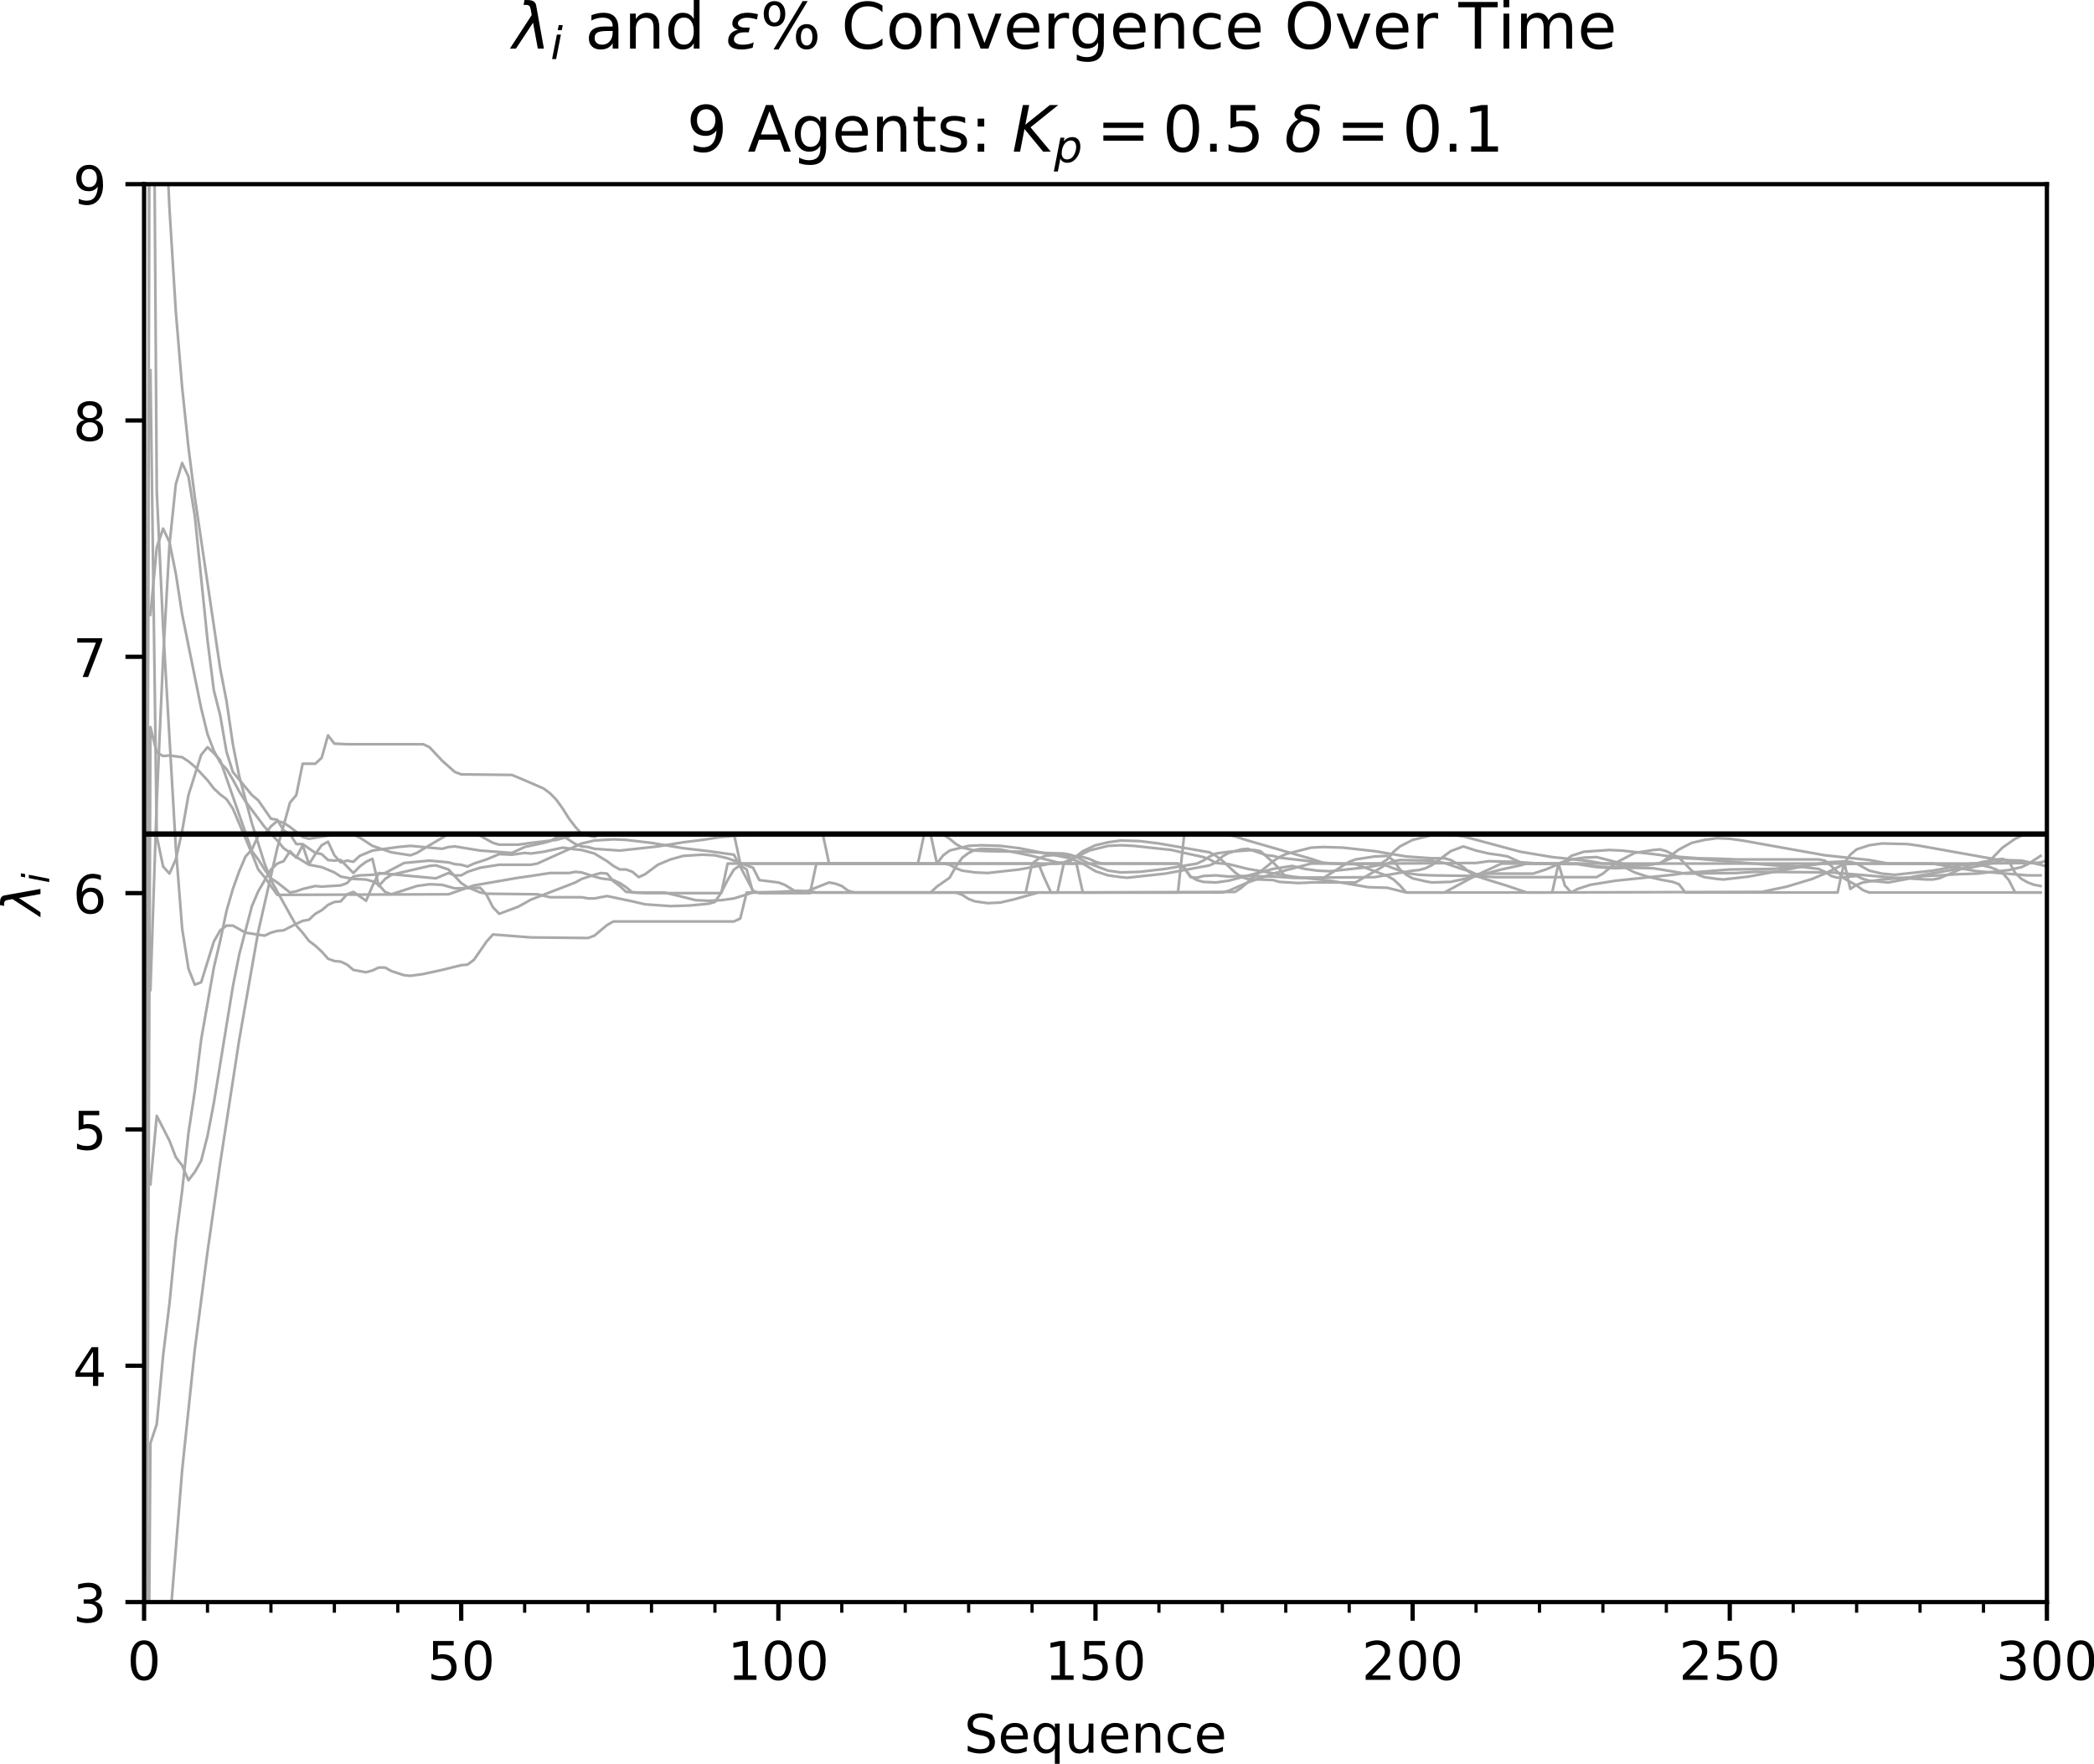 <?xml version="1.0" encoding="utf-8" standalone="no"?>
<!DOCTYPE svg PUBLIC "-//W3C//DTD SVG 1.1//EN"
  "http://www.w3.org/Graphics/SVG/1.1/DTD/svg11.dtd">
<!-- Created with matplotlib (http://matplotlib.org/) -->
<svg height="331pt" version="1.1" viewBox="0 0 393 331" width="393pt" xmlns="http://www.w3.org/2000/svg" xmlns:xlink="http://www.w3.org/1999/xlink">
 <defs>
  <style type="text/css">
*{stroke-linecap:butt;stroke-linejoin:round;}
  </style>
 </defs>
 <g id="figure_1">
  <g id="patch_1">
   <path d="M 0 331.028 
L 393.704 331.028 
L 393.704 0 
L 0 0 
z
" style="fill:#ffffff;"/>
  </g>
  <g id="axes_1">
   <g id="patch_2">
    <path d="M 27.041 300.672 
L 384.161 300.672 
L 384.161 34.56 
L 27.041 34.56 
z
" style="fill:#ffffff;"/>
   </g>
   <g id="matplotlib.axis_1">
    <g id="xtick_1">
     <g id="line2d_1">
      <defs>
       <path d="M 0 0 
L 0 3.5 
" id="m3948bc1a37" style="stroke:#000000;stroke-width:0.8;"/>
      </defs>
      <g>
       <use style="stroke:#000000;stroke-width:0.8;" x="27.041" xlink:href="#m3948bc1a37" y="300.672"/>
      </g>
     </g>
     <g id="text_1">
      <!-- 0 -->
      <defs>
       <path d="M 31.781 66.406 
Q 24.172 66.406 20.328 58.906 
Q 16.5 51.422 16.5 36.375 
Q 16.5 21.391 20.328 13.891 
Q 24.172 6.391 31.781 6.391 
Q 39.453 6.391 43.281 13.891 
Q 47.125 21.391 47.125 36.375 
Q 47.125 51.422 43.281 58.906 
Q 39.453 66.406 31.781 66.406 
z
M 31.781 74.219 
Q 44.047 74.219 50.516 64.516 
Q 56.984 54.828 56.984 36.375 
Q 56.984 17.969 50.516 8.266 
Q 44.047 -1.422 31.781 -1.422 
Q 19.531 -1.422 13.062 8.266 
Q 6.594 17.969 6.594 36.375 
Q 6.594 54.828 13.062 64.516 
Q 19.531 74.219 31.781 74.219 
z
" id="DejaVuSans-30"/>
      </defs>
      <g transform="translate(23.859 315.27)scale(0.1 -0.1)">
       <use xlink:href="#DejaVuSans-30"/>
      </g>
     </g>
    </g>
    <g id="xtick_2">
     <g id="line2d_2">
      <g>
       <use style="stroke:#000000;stroke-width:0.8;" x="86.561" xlink:href="#m3948bc1a37" y="300.672"/>
      </g>
     </g>
     <g id="text_2">
      <!-- 50 -->
      <defs>
       <path d="M 10.797 72.906 
L 49.516 72.906 
L 49.516 64.594 
L 19.828 64.594 
L 19.828 46.734 
Q 21.969 47.469 24.109 47.828 
Q 26.266 48.188 28.422 48.188 
Q 40.625 48.188 47.75 41.5 
Q 54.891 34.812 54.891 23.391 
Q 54.891 11.625 47.562 5.094 
Q 40.234 -1.422 26.906 -1.422 
Q 22.312 -1.422 17.547 -0.641 
Q 12.797 0.141 7.719 1.703 
L 7.719 11.625 
Q 12.109 9.234 16.797 8.062 
Q 21.484 6.891 26.703 6.891 
Q 35.156 6.891 40.078 11.328 
Q 45.016 15.766 45.016 23.391 
Q 45.016 31 40.078 35.438 
Q 35.156 39.891 26.703 39.891 
Q 22.75 39.891 18.812 39.016 
Q 14.891 38.141 10.797 36.281 
z
" id="DejaVuSans-35"/>
      </defs>
      <g transform="translate(80.198 315.27)scale(0.1 -0.1)">
       <use xlink:href="#DejaVuSans-35"/>
       <use x="63.623" xlink:href="#DejaVuSans-30"/>
      </g>
     </g>
    </g>
    <g id="xtick_3">
     <g id="line2d_3">
      <g>
       <use style="stroke:#000000;stroke-width:0.8;" x="146.081" xlink:href="#m3948bc1a37" y="300.672"/>
      </g>
     </g>
     <g id="text_3">
      <!-- 100 -->
      <defs>
       <path d="M 12.406 8.297 
L 28.516 8.297 
L 28.516 63.922 
L 10.984 60.406 
L 10.984 69.391 
L 28.422 72.906 
L 38.281 72.906 
L 38.281 8.297 
L 54.391 8.297 
L 54.391 0 
L 12.406 0 
z
" id="DejaVuSans-31"/>
      </defs>
      <g transform="translate(136.537 315.27)scale(0.1 -0.1)">
       <use xlink:href="#DejaVuSans-31"/>
       <use x="63.623" xlink:href="#DejaVuSans-30"/>
       <use x="127.246" xlink:href="#DejaVuSans-30"/>
      </g>
     </g>
    </g>
    <g id="xtick_4">
     <g id="line2d_4">
      <g>
       <use style="stroke:#000000;stroke-width:0.8;" x="205.601" xlink:href="#m3948bc1a37" y="300.672"/>
      </g>
     </g>
     <g id="text_4">
      <!-- 150 -->
      <g transform="translate(196.057 315.27)scale(0.1 -0.1)">
       <use xlink:href="#DejaVuSans-31"/>
       <use x="63.623" xlink:href="#DejaVuSans-35"/>
       <use x="127.246" xlink:href="#DejaVuSans-30"/>
      </g>
     </g>
    </g>
    <g id="xtick_5">
     <g id="line2d_5">
      <g>
       <use style="stroke:#000000;stroke-width:0.8;" x="265.121" xlink:href="#m3948bc1a37" y="300.672"/>
      </g>
     </g>
     <g id="text_5">
      <!-- 200 -->
      <defs>
       <path d="M 19.188 8.297 
L 53.609 8.297 
L 53.609 0 
L 7.328 0 
L 7.328 8.297 
Q 12.938 14.109 22.625 23.891 
Q 32.328 33.688 34.812 36.531 
Q 39.547 41.844 41.422 45.531 
Q 43.312 49.219 43.312 52.781 
Q 43.312 58.594 39.234 62.25 
Q 35.156 65.922 28.609 65.922 
Q 23.969 65.922 18.812 64.312 
Q 13.672 62.703 7.812 59.422 
L 7.812 69.391 
Q 13.766 71.781 18.938 73 
Q 24.125 74.219 28.422 74.219 
Q 39.75 74.219 46.484 68.547 
Q 53.219 62.891 53.219 53.422 
Q 53.219 48.922 51.531 44.891 
Q 49.859 40.875 45.406 35.406 
Q 44.188 33.984 37.641 27.219 
Q 31.109 20.453 19.188 8.297 
z
" id="DejaVuSans-32"/>
      </defs>
      <g transform="translate(255.577 315.27)scale(0.1 -0.1)">
       <use xlink:href="#DejaVuSans-32"/>
       <use x="63.623" xlink:href="#DejaVuSans-30"/>
       <use x="127.246" xlink:href="#DejaVuSans-30"/>
      </g>
     </g>
    </g>
    <g id="xtick_6">
     <g id="line2d_6">
      <g>
       <use style="stroke:#000000;stroke-width:0.8;" x="324.641" xlink:href="#m3948bc1a37" y="300.672"/>
      </g>
     </g>
     <g id="text_6">
      <!-- 250 -->
      <g transform="translate(315.097 315.27)scale(0.1 -0.1)">
       <use xlink:href="#DejaVuSans-32"/>
       <use x="63.623" xlink:href="#DejaVuSans-35"/>
       <use x="127.246" xlink:href="#DejaVuSans-30"/>
      </g>
     </g>
    </g>
    <g id="xtick_7">
     <g id="line2d_7">
      <g>
       <use style="stroke:#000000;stroke-width:0.8;" x="384.161" xlink:href="#m3948bc1a37" y="300.672"/>
      </g>
     </g>
     <g id="text_7">
      <!-- 300 -->
      <defs>
       <path d="M 40.578 39.312 
Q 47.656 37.797 51.625 33 
Q 55.609 28.219 55.609 21.188 
Q 55.609 10.406 48.188 4.484 
Q 40.766 -1.422 27.094 -1.422 
Q 22.516 -1.422 17.656 -0.516 
Q 12.797 0.391 7.625 2.203 
L 7.625 11.719 
Q 11.719 9.328 16.594 8.109 
Q 21.484 6.891 26.812 6.891 
Q 36.078 6.891 40.938 10.547 
Q 45.797 14.203 45.797 21.188 
Q 45.797 27.641 41.281 31.266 
Q 36.766 34.906 28.719 34.906 
L 20.219 34.906 
L 20.219 43.016 
L 29.109 43.016 
Q 36.375 43.016 40.234 45.922 
Q 44.094 48.828 44.094 54.297 
Q 44.094 59.906 40.109 62.906 
Q 36.141 65.922 28.719 65.922 
Q 24.656 65.922 20.016 65.031 
Q 15.375 64.156 9.812 62.312 
L 9.812 71.094 
Q 15.438 72.656 20.344 73.438 
Q 25.25 74.219 29.594 74.219 
Q 40.828 74.219 47.359 69.109 
Q 53.906 64.016 53.906 55.328 
Q 53.906 49.266 50.438 45.094 
Q 46.969 40.922 40.578 39.312 
z
" id="DejaVuSans-33"/>
      </defs>
      <g transform="translate(374.617 315.27)scale(0.1 -0.1)">
       <use xlink:href="#DejaVuSans-33"/>
       <use x="63.623" xlink:href="#DejaVuSans-30"/>
       <use x="127.246" xlink:href="#DejaVuSans-30"/>
      </g>
     </g>
    </g>
    <g id="xtick_8">
     <g id="line2d_8">
      <defs>
       <path d="M 0 0 
L 0 2 
" id="m952828c0a5" style="stroke:#000000;stroke-width:0.6;"/>
      </defs>
      <g>
       <use style="stroke:#000000;stroke-width:0.6;" x="27.041" xlink:href="#m952828c0a5" y="300.672"/>
      </g>
     </g>
    </g>
    <g id="xtick_9">
     <g id="line2d_9">
      <g>
       <use style="stroke:#000000;stroke-width:0.6;" x="38.945" xlink:href="#m952828c0a5" y="300.672"/>
      </g>
     </g>
    </g>
    <g id="xtick_10">
     <g id="line2d_10">
      <g>
       <use style="stroke:#000000;stroke-width:0.6;" x="50.849" xlink:href="#m952828c0a5" y="300.672"/>
      </g>
     </g>
    </g>
    <g id="xtick_11">
     <g id="line2d_11">
      <g>
       <use style="stroke:#000000;stroke-width:0.6;" x="62.753" xlink:href="#m952828c0a5" y="300.672"/>
      </g>
     </g>
    </g>
    <g id="xtick_12">
     <g id="line2d_12">
      <g>
       <use style="stroke:#000000;stroke-width:0.6;" x="74.657" xlink:href="#m952828c0a5" y="300.672"/>
      </g>
     </g>
    </g>
    <g id="xtick_13">
     <g id="line2d_13">
      <g>
       <use style="stroke:#000000;stroke-width:0.6;" x="86.561" xlink:href="#m952828c0a5" y="300.672"/>
      </g>
     </g>
    </g>
    <g id="xtick_14">
     <g id="line2d_14">
      <g>
       <use style="stroke:#000000;stroke-width:0.6;" x="98.465" xlink:href="#m952828c0a5" y="300.672"/>
      </g>
     </g>
    </g>
    <g id="xtick_15">
     <g id="line2d_15">
      <g>
       <use style="stroke:#000000;stroke-width:0.6;" x="110.369" xlink:href="#m952828c0a5" y="300.672"/>
      </g>
     </g>
    </g>
    <g id="xtick_16">
     <g id="line2d_16">
      <g>
       <use style="stroke:#000000;stroke-width:0.6;" x="122.273" xlink:href="#m952828c0a5" y="300.672"/>
      </g>
     </g>
    </g>
    <g id="xtick_17">
     <g id="line2d_17">
      <g>
       <use style="stroke:#000000;stroke-width:0.6;" x="134.177" xlink:href="#m952828c0a5" y="300.672"/>
      </g>
     </g>
    </g>
    <g id="xtick_18">
     <g id="line2d_18">
      <g>
       <use style="stroke:#000000;stroke-width:0.6;" x="146.081" xlink:href="#m952828c0a5" y="300.672"/>
      </g>
     </g>
    </g>
    <g id="xtick_19">
     <g id="line2d_19">
      <g>
       <use style="stroke:#000000;stroke-width:0.6;" x="157.985" xlink:href="#m952828c0a5" y="300.672"/>
      </g>
     </g>
    </g>
    <g id="xtick_20">
     <g id="line2d_20">
      <g>
       <use style="stroke:#000000;stroke-width:0.6;" x="169.889" xlink:href="#m952828c0a5" y="300.672"/>
      </g>
     </g>
    </g>
    <g id="xtick_21">
     <g id="line2d_21">
      <g>
       <use style="stroke:#000000;stroke-width:0.6;" x="181.793" xlink:href="#m952828c0a5" y="300.672"/>
      </g>
     </g>
    </g>
    <g id="xtick_22">
     <g id="line2d_22">
      <g>
       <use style="stroke:#000000;stroke-width:0.6;" x="193.697" xlink:href="#m952828c0a5" y="300.672"/>
      </g>
     </g>
    </g>
    <g id="xtick_23">
     <g id="line2d_23">
      <g>
       <use style="stroke:#000000;stroke-width:0.6;" x="205.601" xlink:href="#m952828c0a5" y="300.672"/>
      </g>
     </g>
    </g>
    <g id="xtick_24">
     <g id="line2d_24">
      <g>
       <use style="stroke:#000000;stroke-width:0.6;" x="217.505" xlink:href="#m952828c0a5" y="300.672"/>
      </g>
     </g>
    </g>
    <g id="xtick_25">
     <g id="line2d_25">
      <g>
       <use style="stroke:#000000;stroke-width:0.6;" x="229.409" xlink:href="#m952828c0a5" y="300.672"/>
      </g>
     </g>
    </g>
    <g id="xtick_26">
     <g id="line2d_26">
      <g>
       <use style="stroke:#000000;stroke-width:0.6;" x="241.313" xlink:href="#m952828c0a5" y="300.672"/>
      </g>
     </g>
    </g>
    <g id="xtick_27">
     <g id="line2d_27">
      <g>
       <use style="stroke:#000000;stroke-width:0.6;" x="253.217" xlink:href="#m952828c0a5" y="300.672"/>
      </g>
     </g>
    </g>
    <g id="xtick_28">
     <g id="line2d_28">
      <g>
       <use style="stroke:#000000;stroke-width:0.6;" x="265.121" xlink:href="#m952828c0a5" y="300.672"/>
      </g>
     </g>
    </g>
    <g id="xtick_29">
     <g id="line2d_29">
      <g>
       <use style="stroke:#000000;stroke-width:0.6;" x="277.025" xlink:href="#m952828c0a5" y="300.672"/>
      </g>
     </g>
    </g>
    <g id="xtick_30">
     <g id="line2d_30">
      <g>
       <use style="stroke:#000000;stroke-width:0.6;" x="288.929" xlink:href="#m952828c0a5" y="300.672"/>
      </g>
     </g>
    </g>
    <g id="xtick_31">
     <g id="line2d_31">
      <g>
       <use style="stroke:#000000;stroke-width:0.6;" x="300.833" xlink:href="#m952828c0a5" y="300.672"/>
      </g>
     </g>
    </g>
    <g id="xtick_32">
     <g id="line2d_32">
      <g>
       <use style="stroke:#000000;stroke-width:0.6;" x="312.737" xlink:href="#m952828c0a5" y="300.672"/>
      </g>
     </g>
    </g>
    <g id="xtick_33">
     <g id="line2d_33">
      <g>
       <use style="stroke:#000000;stroke-width:0.6;" x="324.641" xlink:href="#m952828c0a5" y="300.672"/>
      </g>
     </g>
    </g>
    <g id="xtick_34">
     <g id="line2d_34">
      <g>
       <use style="stroke:#000000;stroke-width:0.6;" x="336.545" xlink:href="#m952828c0a5" y="300.672"/>
      </g>
     </g>
    </g>
    <g id="xtick_35">
     <g id="line2d_35">
      <g>
       <use style="stroke:#000000;stroke-width:0.6;" x="348.449" xlink:href="#m952828c0a5" y="300.672"/>
      </g>
     </g>
    </g>
    <g id="xtick_36">
     <g id="line2d_36">
      <g>
       <use style="stroke:#000000;stroke-width:0.6;" x="360.353" xlink:href="#m952828c0a5" y="300.672"/>
      </g>
     </g>
    </g>
    <g id="xtick_37">
     <g id="line2d_37">
      <g>
       <use style="stroke:#000000;stroke-width:0.6;" x="372.257" xlink:href="#m952828c0a5" y="300.672"/>
      </g>
     </g>
    </g>
    <g id="xtick_38">
     <g id="line2d_38">
      <g>
       <use style="stroke:#000000;stroke-width:0.6;" x="384.161" xlink:href="#m952828c0a5" y="300.672"/>
      </g>
     </g>
    </g>
    <g id="text_8">
     <!-- Sequence -->
     <defs>
      <path d="M 53.516 70.516 
L 53.516 60.891 
Q 47.906 63.578 42.922 64.891 
Q 37.938 66.219 33.297 66.219 
Q 25.25 66.219 20.875 63.094 
Q 16.5 59.969 16.5 54.203 
Q 16.5 49.359 19.406 46.891 
Q 22.312 44.438 30.422 42.922 
L 36.375 41.703 
Q 47.406 39.594 52.656 34.297 
Q 57.906 29 57.906 20.125 
Q 57.906 9.516 50.797 4.047 
Q 43.703 -1.422 29.984 -1.422 
Q 24.812 -1.422 18.969 -0.25 
Q 13.141 0.922 6.891 3.219 
L 6.891 13.375 
Q 12.891 10.016 18.656 8.297 
Q 24.422 6.594 29.984 6.594 
Q 38.422 6.594 43.016 9.906 
Q 47.609 13.234 47.609 19.391 
Q 47.609 24.75 44.312 27.781 
Q 41.016 30.812 33.5 32.328 
L 27.484 33.5 
Q 16.453 35.688 11.516 40.375 
Q 6.594 45.062 6.594 53.422 
Q 6.594 63.094 13.406 68.656 
Q 20.219 74.219 32.172 74.219 
Q 37.312 74.219 42.625 73.281 
Q 47.953 72.359 53.516 70.516 
z
" id="DejaVuSans-53"/>
      <path d="M 56.203 29.594 
L 56.203 25.203 
L 14.891 25.203 
Q 15.484 15.922 20.484 11.062 
Q 25.484 6.203 34.422 6.203 
Q 39.594 6.203 44.453 7.469 
Q 49.312 8.734 54.109 11.281 
L 54.109 2.781 
Q 49.266 0.734 44.188 -0.344 
Q 39.109 -1.422 33.891 -1.422 
Q 20.797 -1.422 13.156 6.188 
Q 5.516 13.812 5.516 26.812 
Q 5.516 40.234 12.766 48.109 
Q 20.016 56 32.328 56 
Q 43.359 56 49.781 48.891 
Q 56.203 41.797 56.203 29.594 
z
M 47.219 32.234 
Q 47.125 39.594 43.094 43.984 
Q 39.062 48.391 32.422 48.391 
Q 24.906 48.391 20.391 44.141 
Q 15.875 39.891 15.188 32.172 
z
" id="DejaVuSans-65"/>
      <path d="M 14.797 27.297 
Q 14.797 17.391 18.875 11.75 
Q 22.953 6.109 30.078 6.109 
Q 37.203 6.109 41.297 11.75 
Q 45.406 17.391 45.406 27.297 
Q 45.406 37.203 41.297 42.844 
Q 37.203 48.484 30.078 48.484 
Q 22.953 48.484 18.875 42.844 
Q 14.797 37.203 14.797 27.297 
z
M 45.406 8.203 
Q 42.578 3.328 38.25 0.953 
Q 33.938 -1.422 27.875 -1.422 
Q 17.969 -1.422 11.734 6.484 
Q 5.516 14.406 5.516 27.297 
Q 5.516 40.188 11.734 48.094 
Q 17.969 56 27.875 56 
Q 33.938 56 38.25 53.625 
Q 42.578 51.266 45.406 46.391 
L 45.406 54.688 
L 54.391 54.688 
L 54.391 -20.797 
L 45.406 -20.797 
z
" id="DejaVuSans-71"/>
      <path d="M 8.5 21.578 
L 8.5 54.688 
L 17.484 54.688 
L 17.484 21.922 
Q 17.484 14.156 20.5 10.266 
Q 23.531 6.391 29.594 6.391 
Q 36.859 6.391 41.078 11.031 
Q 45.312 15.672 45.312 23.688 
L 45.312 54.688 
L 54.297 54.688 
L 54.297 0 
L 45.312 0 
L 45.312 8.406 
Q 42.047 3.422 37.719 1 
Q 33.406 -1.422 27.688 -1.422 
Q 18.266 -1.422 13.375 4.438 
Q 8.5 10.297 8.5 21.578 
z
M 31.109 56 
z
" id="DejaVuSans-75"/>
      <path d="M 54.891 33.016 
L 54.891 0 
L 45.906 0 
L 45.906 32.719 
Q 45.906 40.484 42.875 44.328 
Q 39.844 48.188 33.797 48.188 
Q 26.516 48.188 22.312 43.547 
Q 18.109 38.922 18.109 30.906 
L 18.109 0 
L 9.078 0 
L 9.078 54.688 
L 18.109 54.688 
L 18.109 46.188 
Q 21.344 51.125 25.703 53.562 
Q 30.078 56 35.797 56 
Q 45.219 56 50.047 50.172 
Q 54.891 44.344 54.891 33.016 
z
" id="DejaVuSans-6e"/>
      <path d="M 48.781 52.594 
L 48.781 44.188 
Q 44.969 46.297 41.141 47.344 
Q 37.312 48.391 33.406 48.391 
Q 24.656 48.391 19.812 42.844 
Q 14.984 37.312 14.984 27.297 
Q 14.984 17.281 19.812 11.734 
Q 24.656 6.203 33.406 6.203 
Q 37.312 6.203 41.141 7.25 
Q 44.969 8.297 48.781 10.406 
L 48.781 2.094 
Q 45.016 0.344 40.984 -0.531 
Q 36.969 -1.422 32.422 -1.422 
Q 20.062 -1.422 12.781 6.344 
Q 5.516 14.109 5.516 27.297 
Q 5.516 40.672 12.859 48.328 
Q 20.219 56 33.016 56 
Q 37.156 56 41.109 55.141 
Q 45.062 54.297 48.781 52.594 
z
" id="DejaVuSans-63"/>
     </defs>
     <g transform="translate(180.936 328.949)scale(0.1 -0.1)">
      <use xlink:href="#DejaVuSans-53"/>
      <use x="63.477" xlink:href="#DejaVuSans-65"/>
      <use x="125" xlink:href="#DejaVuSans-71"/>
      <use x="188.477" xlink:href="#DejaVuSans-75"/>
      <use x="251.855" xlink:href="#DejaVuSans-65"/>
      <use x="313.379" xlink:href="#DejaVuSans-6e"/>
      <use x="376.758" xlink:href="#DejaVuSans-63"/>
      <use x="431.738" xlink:href="#DejaVuSans-65"/>
     </g>
    </g>
   </g>
   <g id="matplotlib.axis_2">
    <g id="ytick_1">
     <g id="line2d_39">
      <defs>
       <path d="M 0 0 
L -3.5 0 
" id="mf086f35bad" style="stroke:#000000;stroke-width:0.8;"/>
      </defs>
      <g>
       <use style="stroke:#000000;stroke-width:0.8;" x="27.041" xlink:href="#mf086f35bad" y="300.672"/>
      </g>
     </g>
     <g id="text_9">
      <!-- 3 -->
      <g transform="translate(13.678 304.471)scale(0.1 -0.1)">
       <use xlink:href="#DejaVuSans-33"/>
      </g>
     </g>
    </g>
    <g id="ytick_2">
     <g id="line2d_40">
      <g>
       <use style="stroke:#000000;stroke-width:0.8;" x="27.041" xlink:href="#mf086f35bad" y="256.32"/>
      </g>
     </g>
     <g id="text_10">
      <!-- 4 -->
      <defs>
       <path d="M 37.797 64.312 
L 12.891 25.391 
L 37.797 25.391 
z
M 35.203 72.906 
L 47.609 72.906 
L 47.609 25.391 
L 58.016 25.391 
L 58.016 17.188 
L 47.609 17.188 
L 47.609 0 
L 37.797 0 
L 37.797 17.188 
L 4.891 17.188 
L 4.891 26.703 
z
" id="DejaVuSans-34"/>
      </defs>
      <g transform="translate(13.678 260.119)scale(0.1 -0.1)">
       <use xlink:href="#DejaVuSans-34"/>
      </g>
     </g>
    </g>
    <g id="ytick_3">
     <g id="line2d_41">
      <g>
       <use style="stroke:#000000;stroke-width:0.8;" x="27.041" xlink:href="#mf086f35bad" y="211.968"/>
      </g>
     </g>
     <g id="text_11">
      <!-- 5 -->
      <g transform="translate(13.678 215.767)scale(0.1 -0.1)">
       <use xlink:href="#DejaVuSans-35"/>
      </g>
     </g>
    </g>
    <g id="ytick_4">
     <g id="line2d_42">
      <g>
       <use style="stroke:#000000;stroke-width:0.8;" x="27.041" xlink:href="#mf086f35bad" y="167.616"/>
      </g>
     </g>
     <g id="text_12">
      <!-- 6 -->
      <defs>
       <path d="M 33.016 40.375 
Q 26.375 40.375 22.484 35.828 
Q 18.609 31.297 18.609 23.391 
Q 18.609 15.531 22.484 10.953 
Q 26.375 6.391 33.016 6.391 
Q 39.656 6.391 43.531 10.953 
Q 47.406 15.531 47.406 23.391 
Q 47.406 31.297 43.531 35.828 
Q 39.656 40.375 33.016 40.375 
z
M 52.594 71.297 
L 52.594 62.312 
Q 48.875 64.062 45.094 64.984 
Q 41.312 65.922 37.594 65.922 
Q 27.828 65.922 22.672 59.328 
Q 17.531 52.734 16.797 39.406 
Q 19.672 43.656 24.016 45.922 
Q 28.375 48.188 33.594 48.188 
Q 44.578 48.188 50.953 41.516 
Q 57.328 34.859 57.328 23.391 
Q 57.328 12.156 50.688 5.359 
Q 44.047 -1.422 33.016 -1.422 
Q 20.359 -1.422 13.672 8.266 
Q 6.984 17.969 6.984 36.375 
Q 6.984 53.656 15.188 63.938 
Q 23.391 74.219 37.203 74.219 
Q 40.922 74.219 44.703 73.484 
Q 48.484 72.75 52.594 71.297 
z
" id="DejaVuSans-36"/>
      </defs>
      <g transform="translate(13.678 171.415)scale(0.1 -0.1)">
       <use xlink:href="#DejaVuSans-36"/>
      </g>
     </g>
    </g>
    <g id="ytick_5">
     <g id="line2d_43">
      <g>
       <use style="stroke:#000000;stroke-width:0.8;" x="27.041" xlink:href="#mf086f35bad" y="123.264"/>
      </g>
     </g>
     <g id="text_13">
      <!-- 7 -->
      <defs>
       <path d="M 8.203 72.906 
L 55.078 72.906 
L 55.078 68.703 
L 28.609 0 
L 18.312 0 
L 43.219 64.594 
L 8.203 64.594 
z
" id="DejaVuSans-37"/>
      </defs>
      <g transform="translate(13.678 127.063)scale(0.1 -0.1)">
       <use xlink:href="#DejaVuSans-37"/>
      </g>
     </g>
    </g>
    <g id="ytick_6">
     <g id="line2d_44">
      <g>
       <use style="stroke:#000000;stroke-width:0.8;" x="27.041" xlink:href="#mf086f35bad" y="78.912"/>
      </g>
     </g>
     <g id="text_14">
      <!-- 8 -->
      <defs>
       <path d="M 31.781 34.625 
Q 24.75 34.625 20.719 30.859 
Q 16.703 27.094 16.703 20.516 
Q 16.703 13.922 20.719 10.156 
Q 24.75 6.391 31.781 6.391 
Q 38.812 6.391 42.859 10.172 
Q 46.922 13.969 46.922 20.516 
Q 46.922 27.094 42.891 30.859 
Q 38.875 34.625 31.781 34.625 
z
M 21.922 38.812 
Q 15.578 40.375 12.031 44.719 
Q 8.5 49.078 8.5 55.328 
Q 8.5 64.062 14.719 69.141 
Q 20.953 74.219 31.781 74.219 
Q 42.672 74.219 48.875 69.141 
Q 55.078 64.062 55.078 55.328 
Q 55.078 49.078 51.531 44.719 
Q 48 40.375 41.703 38.812 
Q 48.828 37.156 52.797 32.312 
Q 56.781 27.484 56.781 20.516 
Q 56.781 9.906 50.312 4.234 
Q 43.844 -1.422 31.781 -1.422 
Q 19.734 -1.422 13.25 4.234 
Q 6.781 9.906 6.781 20.516 
Q 6.781 27.484 10.781 32.312 
Q 14.797 37.156 21.922 38.812 
z
M 18.312 54.391 
Q 18.312 48.734 21.844 45.562 
Q 25.391 42.391 31.781 42.391 
Q 38.141 42.391 41.719 45.562 
Q 45.312 48.734 45.312 54.391 
Q 45.312 60.062 41.719 63.234 
Q 38.141 66.406 31.781 66.406 
Q 25.391 66.406 21.844 63.234 
Q 18.312 60.062 18.312 54.391 
z
" id="DejaVuSans-38"/>
      </defs>
      <g transform="translate(13.678 82.711)scale(0.1 -0.1)">
       <use xlink:href="#DejaVuSans-38"/>
      </g>
     </g>
    </g>
    <g id="ytick_7">
     <g id="line2d_45">
      <g>
       <use style="stroke:#000000;stroke-width:0.8;" x="27.041" xlink:href="#mf086f35bad" y="34.56"/>
      </g>
     </g>
     <g id="text_15">
      <!-- 9 -->
      <defs>
       <path d="M 10.984 1.516 
L 10.984 10.5 
Q 14.703 8.734 18.5 7.812 
Q 22.312 6.891 25.984 6.891 
Q 35.75 6.891 40.891 13.453 
Q 46.047 20.016 46.781 33.406 
Q 43.953 29.203 39.594 26.953 
Q 35.25 24.703 29.984 24.703 
Q 19.047 24.703 12.672 31.312 
Q 6.297 37.938 6.297 49.422 
Q 6.297 60.641 12.938 67.422 
Q 19.578 74.219 30.609 74.219 
Q 43.266 74.219 49.922 64.516 
Q 56.594 54.828 56.594 36.375 
Q 56.594 19.141 48.406 8.859 
Q 40.234 -1.422 26.422 -1.422 
Q 22.703 -1.422 18.891 -0.688 
Q 15.094 0.047 10.984 1.516 
z
M 30.609 32.422 
Q 37.25 32.422 41.125 36.953 
Q 45.016 41.5 45.016 49.422 
Q 45.016 57.281 41.125 61.844 
Q 37.25 66.406 30.609 66.406 
Q 23.969 66.406 20.094 61.844 
Q 16.219 57.281 16.219 49.422 
Q 16.219 41.5 20.094 36.953 
Q 23.969 32.422 30.609 32.422 
z
" id="DejaVuSans-39"/>
      </defs>
      <g transform="translate(13.678 38.359)scale(0.1 -0.1)">
       <use xlink:href="#DejaVuSans-39"/>
      </g>
     </g>
    </g>
    <g id="text_16">
     <!-- $\lambda_i$ -->
     <defs>
      <path d="M 36.719 67.438 
L 48.828 0 
L 39.312 0 
L 31.844 40.438 
L 5.125 0 
L -4.391 0 
L 29.734 52.438 
L 28.031 62.109 
Q 26.953 68.266 21.734 68.266 
L 17.047 68.266 
L 18.5 75.984 
L 24.219 75.875 
Q 35.203 75.734 36.719 67.438 
z
" id="DejaVuSans-Oblique-3bb"/>
      <path d="M 18.312 75.984 
L 27.297 75.984 
L 25.094 64.594 
L 16.109 64.594 
z
M 14.203 54.688 
L 23.188 54.688 
L 12.5 0 
L 3.516 0 
z
" id="DejaVuSans-Oblique-69"/>
     </defs>
     <g transform="translate(7.598 171.716)rotate(-90)scale(0.1 -0.1)">
      <use transform="translate(0 0.016)" xlink:href="#DejaVuSans-Oblique-3bb"/>
      <use transform="translate(59.18 -16.391)scale(0.7)" xlink:href="#DejaVuSans-Oblique-69"/>
     </g>
    </g>
   </g>
   <g id="line2d_46">
    <path clip-path="url(#p8207e7a800)" d="M 30.106 332.028 
L 31.802 305.551 
L 34.183 275.946 
L 36.564 253.215 
L 38.945 234.92 
L 41.325 218.288 
L 44.897 195.114 
L 48.468 174.823 
L 52.039 159.189 
L 54.42 150.651 
L 55.61 149.21 
L 56.801 143.333 
L 59.181 143.333 
L 60.372 142.224 
L 61.562 138.011 
L 62.753 139.563 
L 65.133 139.674 
L 79.418 139.674 
L 80.609 140.229 
L 82.989 142.779 
L 85.37 144.886 
L 86.561 145.329 
L 96.084 145.44 
L 98.465 146.438 
L 102.036 147.99 
L 103.226 148.877 
L 104.417 150.097 
L 105.607 151.76 
L 106.797 153.645 
L 107.988 155.197 
L 109.178 156.528 
L 174.65 156.528 
L 175.841 162.072 
L 177.031 162.072 
L 178.221 162.294 
L 179.412 162.959 
L 180.602 163.403 
L 182.983 163.735 
L 185.364 163.846 
L 191.316 163.181 
L 197.268 162.072 
L 198.458 162.072 
L 199.649 161.85 
L 202.029 160.852 
L 204.41 159.633 
L 207.981 158.746 
L 210.362 158.635 
L 212.743 158.746 
L 219.885 159.522 
L 222.266 160.076 
L 225.837 160.852 
L 227.028 161.296 
L 228.218 161.961 
L 230.599 162.183 
L 234.17 163.07 
L 242.503 164.511 
L 249.645 165.288 
L 256.788 166.507 
L 260.359 166.618 
L 263.93 167.505 
L 271.073 167.505 
L 277.025 164.29 
L 281.786 162.072 
L 311.546 162.072 
L 315.117 159.411 
L 317.498 158.191 
L 319.879 157.637 
L 322.26 157.304 
L 324.641 157.415 
L 327.021 157.748 
L 342.497 160.52 
L 350.829 161.407 
L 354.401 162.072 
L 371.066 162.183 
L 373.447 162.737 
L 374.637 163.181 
L 375.828 163.846 
L 377.018 165.177 
L 378.209 167.505 
L 382.97 167.505 
L 382.97 167.505 
" style="fill:none;stroke:#a9a9a9;stroke-linecap:square;stroke-width:0.5;"/>
   </g>
   <g id="line2d_47">
    <path clip-path="url(#p8207e7a800)" d="M 27.784 332.028 
L 28.231 270.845 
L 29.421 267.297 
L 30.612 254.435 
L 31.802 244.678 
L 32.993 232.703 
L 34.183 223.5 
L 35.373 212.633 
L 36.564 204.761 
L 37.754 195.114 
L 40.135 181.587 
L 41.325 176.597 
L 42.516 170.942 
L 43.706 166.84 
L 44.897 163.513 
L 46.087 160.741 
L 47.277 159.411 
L 48.468 156.861 
L 49.658 156.639 
L 50.849 155.087 
L 52.039 154.089 
L 53.229 154.421 
L 54.42 155.197 
L 56.801 157.082 
L 57.991 157.415 
L 62.753 156.639 
L 66.324 156.639 
L 67.514 157.193 
L 69.895 158.746 
L 73.466 159.965 
L 77.037 160.52 
L 78.228 160.076 
L 80.609 158.635 
L 84.18 156.528 
L 88.941 156.528 
L 90.132 156.861 
L 92.513 158.191 
L 93.703 158.524 
L 97.274 158.524 
L 99.655 158.191 
L 104.417 157.637 
L 106.797 156.972 
L 107.988 156.306 
L 111.559 157.082 
L 112.749 156.528 
L 137.748 156.528 
L 138.938 162.072 
L 172.269 162.072 
L 173.46 156.528 
L 177.031 156.639 
L 178.221 157.415 
L 179.412 158.413 
L 180.602 159.078 
L 182.983 159.633 
L 185.364 159.744 
L 192.506 159.854 
L 196.077 160.076 
L 199.649 160.187 
L 200.839 160.409 
L 202.029 160.852 
L 204.41 162.072 
L 207.981 163.403 
L 210.362 163.735 
L 213.933 163.624 
L 218.695 163.07 
L 224.647 162.072 
L 225.837 161.518 
L 227.028 160.741 
L 228.218 160.187 
L 230.599 159.854 
L 235.361 159.522 
L 236.551 159.744 
L 238.932 161.85 
L 240.122 163.07 
L 241.313 164.622 
L 243.693 164.733 
L 257.978 164.622 
L 265.121 163.403 
L 266.311 163.292 
L 267.501 162.959 
L 268.692 162.405 
L 272.263 159.744 
L 274.644 158.856 
L 277.025 159.633 
L 279.405 160.187 
L 281.786 160.52 
L 282.977 160.741 
L 285.357 161.85 
L 286.548 162.072 
L 296.071 162.183 
L 299.642 162.737 
L 303.213 162.959 
L 305.594 162.848 
L 310.356 162.959 
L 316.308 163.957 
L 325.831 163.846 
L 329.402 163.624 
L 343.687 163.735 
L 355.591 164.733 
L 357.972 164.844 
L 361.543 165.066 
L 362.733 165.066 
L 363.924 164.844 
L 366.305 163.846 
L 369.876 162.294 
L 372.257 161.739 
L 375.828 161.185 
L 377.018 161.628 
L 378.209 163.846 
L 379.399 164.955 
L 380.589 165.62 
L 381.78 166.064 
L 382.97 166.285 
L 382.97 166.285 
" style="fill:none;stroke:#a9a9a9;stroke-linecap:square;stroke-width:0.5;"/>
   </g>
   <g id="line2d_48">
    <path clip-path="url(#p8207e7a800)" d="M 27.277 332.028 
L 28.049 -1 
M 28.775 -1 
L 29.421 92.107 
L 30.612 117.831 
L 32.993 158.967 
L 34.183 174.269 
L 35.373 181.809 
L 36.564 184.802 
L 37.754 184.359 
L 40.135 176.708 
L 41.325 174.601 
L 42.516 173.714 
L 43.706 173.714 
L 46.087 175.045 
L 49.658 175.599 
L 50.849 175.045 
L 52.039 174.712 
L 53.229 174.601 
L 55.61 173.382 
L 56.801 172.827 
L 57.991 172.606 
L 59.181 171.497 
L 60.372 170.832 
L 61.562 169.834 
L 62.753 169.279 
L 63.943 169.168 
L 65.133 167.838 
L 66.324 167.394 
L 68.705 169.057 
L 69.895 166.285 
L 71.085 163.846 
L 81.799 164.844 
L 84.18 163.846 
L 85.37 164.29 
L 86.561 164.29 
L 87.751 163.624 
L 90.132 162.848 
L 93.703 162.294 
L 99.655 162.294 
L 100.845 162.072 
L 109.178 158.302 
L 111.559 157.748 
L 115.13 157.526 
L 117.511 157.637 
L 122.273 158.191 
L 128.225 159.189 
L 132.986 159.744 
L 135.367 160.076 
L 137.748 160.409 
L 141.319 167.172 
L 142.509 167.616 
L 152.033 167.616 
L 153.223 162.072 
L 194.887 162.072 
L 196.077 164.955 
L 197.268 167.505 
L 229.409 167.505 
L 230.599 167.172 
L 234.17 165.62 
L 238.932 163.957 
L 246.074 162.072 
L 259.169 162.072 
L 260.359 161.296 
L 261.549 159.854 
L 262.74 158.856 
L 265.121 157.637 
L 268.692 156.75 
L 271.073 156.528 
L 274.644 156.972 
L 285.357 159.854 
L 291.309 160.852 
L 298.452 161.628 
L 300.833 162.072 
L 303.213 162.072 
L 304.404 162.516 
L 306.785 163.735 
L 309.165 164.511 
L 311.546 165.066 
L 313.927 165.509 
L 315.117 165.953 
L 316.308 167.505 
L 344.877 167.505 
L 346.068 162.072 
L 347.258 160.409 
L 348.449 159.411 
L 350.829 158.635 
L 353.21 158.302 
L 357.972 158.413 
L 360.353 158.746 
L 374.637 161.296 
L 382.97 162.072 
L 382.97 162.072 
" style="fill:none;stroke:#a9a9a9;stroke-linecap:square;stroke-width:0.5;"/>
   </g>
   <g id="line2d_49">
    <path clip-path="url(#p8207e7a800)" d="M 28.231 69.487 
L 29.421 156.972 
L 30.612 162.626 
L 31.802 163.957 
L 32.993 161.296 
L 34.183 155.974 
L 35.373 149.21 
L 37.754 141.67 
L 38.945 140.229 
L 40.135 141.337 
L 41.325 142.668 
L 47.277 159.744 
L 48.468 161.296 
L 49.658 163.181 
L 50.849 164.844 
L 52.039 165.62 
L 54.42 167.505 
L 55.61 167.283 
L 56.801 166.84 
L 59.181 166.285 
L 60.372 166.396 
L 63.943 166.175 
L 65.133 165.731 
L 66.324 164.511 
L 67.514 164.29 
L 69.895 164.179 
L 72.276 163.846 
L 75.847 161.961 
L 80.609 161.518 
L 84.18 161.85 
L 85.37 162.183 
L 86.561 162.294 
L 87.751 162.626 
L 88.941 162.072 
L 91.322 161.296 
L 93.703 160.298 
L 96.084 160.409 
L 98.465 160.076 
L 99.655 160.187 
L 102.036 159.854 
L 105.607 159.078 
L 107.988 159.411 
L 109.178 159.522 
L 111.559 160.187 
L 113.94 161.628 
L 115.13 162.516 
L 116.321 163.181 
L 117.511 163.181 
L 118.701 163.624 
L 119.892 164.622 
L 121.082 164.068 
L 123.463 162.294 
L 125.844 161.296 
L 128.225 160.631 
L 131.796 160.409 
L 134.177 160.52 
L 136.557 161.074 
L 141.319 162.848 
L 142.509 165.177 
L 146.081 165.62 
L 147.271 166.064 
L 149.652 167.505 
L 150.842 167.505 
L 155.604 165.62 
L 156.794 165.842 
L 157.985 166.285 
L 159.175 167.172 
L 160.365 167.505 
L 174.65 167.505 
L 175.841 166.396 
L 178.221 164.733 
L 179.412 162.626 
L 180.602 160.963 
L 181.793 160.076 
L 182.983 159.522 
L 184.173 159.3 
L 187.745 159.411 
L 193.697 160.631 
L 198.458 161.85 
L 199.649 161.961 
L 200.839 161.628 
L 203.22 159.744 
L 205.601 158.635 
L 207.981 158.08 
L 210.362 157.748 
L 213.933 157.859 
L 217.505 158.302 
L 227.028 159.965 
L 228.218 160.631 
L 229.409 161.518 
L 231.789 163.735 
L 232.98 164.622 
L 234.17 164.955 
L 236.551 165.066 
L 238.932 165.177 
L 240.122 165.509 
L 243.693 165.731 
L 246.074 165.62 
L 254.407 165.62 
L 259.169 162.848 
L 260.359 162.072 
L 261.549 161.628 
L 262.74 161.407 
L 268.692 161.518 
L 271.073 161.961 
L 274.644 163.181 
L 275.834 163.513 
L 277.025 164.068 
L 279.405 163.957 
L 287.738 163.957 
L 290.119 163.181 
L 292.5 162.183 
L 294.881 161.296 
L 297.261 160.963 
L 299.642 160.852 
L 304.404 162.072 
L 306.785 162.405 
L 309.165 162.405 
L 311.546 161.961 
L 313.927 160.963 
L 316.308 161.074 
L 318.689 161.185 
L 332.973 162.405 
L 336.545 162.516 
L 341.306 163.07 
L 342.497 163.624 
L 343.687 164.4 
L 344.877 164.733 
L 348.449 164.4 
L 349.639 164.955 
L 350.829 165.288 
L 354.401 165.62 
L 357.972 164.955 
L 359.162 164.511 
L 367.495 163.07 
L 368.685 163.07 
L 374.637 161.85 
L 375.828 161.407 
L 379.399 161.518 
L 382.97 162.294 
L 384.161 162.626 
L 384.161 162.626 
" style="fill:none;stroke:#a9a9a9;stroke-linecap:square;stroke-width:0.5;"/>
   </g>
   <g id="line2d_50">
    <path clip-path="url(#p8207e7a800)" d="M 28.231 222.28 
L 29.421 209.418 
L 31.802 214.075 
L 32.993 217.179 
L 34.183 218.732 
L 35.373 221.504 
L 36.564 219.951 
L 37.754 217.845 
L 38.945 213.188 
L 40.135 206.978 
L 43.706 185.135 
L 44.897 179.148 
L 47.277 170.055 
L 48.468 167.283 
L 50.849 163.181 
L 52.039 162.072 
L 53.229 161.628 
L 54.42 159.744 
L 55.61 160.963 
L 56.801 158.635 
L 57.991 162.183 
L 59.181 160.298 
L 60.372 158.635 
L 61.562 157.969 
L 62.753 160.52 
L 63.943 161.85 
L 65.133 161.518 
L 66.324 161.739 
L 67.514 160.631 
L 69.895 159.633 
L 72.276 159.3 
L 74.657 158.967 
L 77.037 158.746 
L 82.989 159.3 
L 84.18 158.967 
L 85.37 158.856 
L 90.132 159.633 
L 96.084 160.076 
L 98.465 158.967 
L 102.036 158.191 
L 103.226 157.859 
L 104.417 157.193 
L 105.607 156.861 
L 107.988 158.413 
L 109.178 158.856 
L 110.369 158.967 
L 111.559 159.3 
L 116.321 159.633 
L 123.463 158.856 
L 128.225 158.08 
L 131.796 157.637 
L 135.367 157.082 
L 142.509 156.528 
L 154.413 156.528 
L 155.604 162.072 
L 175.841 162.072 
L 177.031 160.52 
L 178.221 159.633 
L 181.793 158.746 
L 184.173 158.635 
L 187.745 158.746 
L 191.316 159.189 
L 200.839 161.074 
L 203.22 162.072 
L 205.601 163.513 
L 207.981 164.29 
L 210.362 164.622 
L 211.553 164.733 
L 218.695 163.957 
L 227.028 162.405 
L 228.218 161.85 
L 229.409 160.741 
L 230.599 160.076 
L 232.98 159.411 
L 234.17 159.3 
L 237.741 160.52 
L 238.932 160.631 
L 240.122 160.963 
L 244.884 161.518 
L 247.265 161.85 
L 252.026 162.183 
L 259.169 162.072 
L 263.93 163.846 
L 266.311 164.179 
L 268.692 164.29 
L 277.025 164.4 
L 280.596 164.622 
L 299.642 164.622 
L 300.833 163.957 
L 303.213 161.961 
L 306.785 160.076 
L 310.356 159.522 
L 311.546 159.411 
L 312.737 159.744 
L 315.117 160.963 
L 317.498 163.403 
L 318.689 164.179 
L 319.879 164.622 
L 322.26 164.955 
L 323.45 165.066 
L 328.212 164.511 
L 341.306 162.072 
L 348.449 162.072 
L 350.829 163.403 
L 353.21 163.957 
L 355.591 164.179 
L 362.733 163.403 
L 369.876 162.072 
L 381.78 161.961 
L 382.97 161.85 
L 384.161 161.518 
L 384.161 161.518 
" style="fill:none;stroke:#a9a9a9;stroke-linecap:square;stroke-width:0.5;"/>
   </g>
   <g id="line2d_51">
    <path clip-path="url(#p8207e7a800)" d="M 28.231 185.8 
L 29.421 150.319 
L 30.612 123.486 
L 31.802 102.308 
L 32.993 90.887 
L 34.183 86.895 
L 35.373 89.446 
L 36.564 96.875 
L 38.945 120.159 
L 40.135 129.584 
L 41.325 134.241 
L 42.516 141.116 
L 43.706 144.886 
L 47.277 149.21 
L 48.468 150.208 
L 50.849 153.645 
L 52.039 153.867 
L 53.229 155.863 
L 54.42 156.528 
L 55.61 158.413 
L 56.801 158.413 
L 59.181 160.076 
L 60.372 160.298 
L 61.562 161.407 
L 62.753 161.518 
L 63.943 161.407 
L 66.324 163.846 
L 67.514 162.626 
L 68.705 161.739 
L 69.895 161.185 
L 71.085 166.285 
L 72.276 164.955 
L 73.466 164.179 
L 75.847 163.624 
L 78.228 163.07 
L 80.609 162.516 
L 81.799 162.405 
L 84.18 163.181 
L 86.561 165.731 
L 87.751 166.507 
L 90.132 167.505 
L 91.322 167.727 
L 100.845 167.838 
L 103.226 168.392 
L 109.178 168.392 
L 110.369 168.614 
L 111.559 168.614 
L 113.94 168.17 
L 118.701 169.168 
L 121.082 169.723 
L 125.844 170.055 
L 129.415 169.944 
L 132.986 169.612 
L 134.177 169.279 
L 135.367 167.505 
L 136.557 165.177 
L 137.748 163.181 
L 138.938 162.405 
L 140.129 163.181 
L 141.319 167.505 
L 146.081 167.394 
L 149.652 167.172 
L 152.033 167.283 
L 153.223 167.505 
L 192.506 167.505 
L 193.697 162.072 
L 194.887 161.185 
L 196.077 160.631 
L 198.458 160.409 
L 203.22 160.852 
L 204.41 161.185 
L 205.601 161.739 
L 206.791 162.072 
L 221.076 162.072 
L 222.266 162.959 
L 223.457 164.622 
L 224.647 164.733 
L 225.837 164.4 
L 228.218 164.29 
L 230.599 164.511 
L 232.98 164.4 
L 238.932 164.511 
L 242.503 164.733 
L 248.455 164.733 
L 253.217 161.739 
L 254.407 161.296 
L 257.978 160.741 
L 260.359 160.631 
L 261.549 161.518 
L 262.74 163.181 
L 263.93 164.179 
L 265.121 164.844 
L 267.501 165.398 
L 268.692 165.62 
L 272.263 165.509 
L 275.834 164.733 
L 281.786 163.181 
L 285.357 162.405 
L 286.548 162.072 
L 296.071 162.072 
L 299.642 162.626 
L 302.023 162.737 
L 304.404 162.626 
L 311.546 162.072 
L 343.687 162.072 
L 346.068 161.628 
L 347.258 166.84 
L 348.449 166.064 
L 349.639 165.62 
L 353.21 165.066 
L 361.543 164.4 
L 363.924 164.29 
L 367.495 164.068 
L 371.066 163.957 
L 377.018 163.292 
L 379.399 162.737 
L 380.589 162.183 
L 382.97 160.631 
L 382.97 160.631 
" style="fill:none;stroke:#a9a9a9;stroke-linecap:square;stroke-width:0.5;"/>
   </g>
   <g id="line2d_52">
    <path clip-path="url(#p8207e7a800)" d="M 28.231 115.391 
L 29.421 102.751 
L 30.612 99.203 
L 31.802 101.753 
L 32.993 107.63 
L 34.183 115.281 
L 37.754 132.911 
L 38.945 137.789 
L 40.135 140.894 
L 41.325 143.112 
L 42.516 144.331 
L 43.706 146.327 
L 44.897 148.545 
L 46.087 150.43 
L 49.658 155.197 
L 52.039 157.748 
L 53.229 159.189 
L 55.61 160.852 
L 57.991 162.294 
L 60.372 162.737 
L 62.753 163.735 
L 63.943 164.511 
L 66.324 164.955 
L 68.705 165.066 
L 69.895 165.398 
L 71.085 166.064 
L 72.276 167.394 
L 73.466 167.838 
L 75.847 167.062 
L 78.228 166.285 
L 80.609 165.953 
L 82.989 166.064 
L 85.37 166.729 
L 90.132 166.618 
L 91.322 167.949 
L 92.513 170.277 
L 93.703 171.497 
L 97.274 170.166 
L 99.655 168.836 
L 107.988 165.62 
L 109.178 164.955 
L 111.559 164.179 
L 112.749 163.846 
L 113.94 163.957 
L 115.13 165.398 
L 116.321 166.285 
L 117.511 167.394 
L 119.892 167.505 
L 124.653 167.505 
L 127.034 168.06 
L 130.605 168.947 
L 132.986 169.057 
L 135.367 168.947 
L 137.748 168.614 
L 141.319 167.505 
L 179.412 167.505 
L 180.602 167.949 
L 181.793 168.725 
L 182.983 169.168 
L 185.364 169.501 
L 187.745 169.39 
L 190.125 168.836 
L 194.887 167.505 
L 198.458 167.505 
L 199.649 162.072 
L 221.076 162.072 
L 222.266 162.848 
L 223.457 164.511 
L 224.647 165.177 
L 225.837 165.509 
L 228.218 165.62 
L 230.599 165.288 
L 238.932 163.07 
L 242.503 162.516 
L 244.884 163.07 
L 247.265 163.403 
L 249.645 163.513 
L 256.788 162.737 
L 260.359 162.072 
L 277.025 161.961 
L 279.405 161.628 
L 284.167 161.739 
L 288.929 162.072 
L 292.5 162.072 
L 293.69 166.175 
L 294.881 167.505 
L 296.071 166.84 
L 298.452 166.064 
L 303.213 165.288 
L 313.927 164.179 
L 316.308 163.846 
L 324.641 163.181 
L 332.973 163.07 
L 341.306 162.183 
L 342.497 161.85 
L 344.877 161.739 
L 347.258 161.739 
L 348.449 162.072 
L 362.733 162.072 
L 371.066 163.513 
L 380.589 164.29 
L 382.97 164.29 
L 382.97 164.29 
" style="fill:none;stroke:#a9a9a9;stroke-linecap:square;stroke-width:0.5;"/>
   </g>
   <g id="line2d_53">
    <path clip-path="url(#p8207e7a800)" d="M 27.448 332.028 
L 28.231 136.459 
L 29.421 141.227 
L 30.612 141.892 
L 31.802 141.781 
L 34.183 142.114 
L 35.373 142.89 
L 36.564 143.888 
L 38.945 146.438 
L 40.135 147.99 
L 41.325 149.099 
L 42.516 149.986 
L 43.706 151.76 
L 47.277 160.187 
L 48.468 163.181 
L 49.658 164.622 
L 52.039 167.949 
L 84.18 167.838 
L 88.941 166.175 
L 97.274 164.733 
L 99.655 164.4 
L 103.226 163.846 
L 106.797 163.846 
L 107.988 163.624 
L 109.178 163.735 
L 111.559 164.511 
L 112.749 164.844 
L 115.13 165.177 
L 116.321 165.731 
L 117.511 166.507 
L 118.701 167.505 
L 121.082 167.616 
L 135.367 167.616 
L 136.557 162.072 
L 202.029 162.072 
L 203.22 167.505 
L 231.789 167.394 
L 232.98 166.618 
L 235.361 164.511 
L 237.741 162.626 
L 238.932 161.628 
L 240.122 160.852 
L 241.313 160.298 
L 246.074 159.078 
L 248.455 158.967 
L 252.026 159.078 
L 257.978 159.744 
L 263.93 160.741 
L 268.692 161.074 
L 271.073 161.074 
L 272.263 161.407 
L 274.644 162.737 
L 275.834 163.735 
L 277.025 164.4 
L 279.405 165.177 
L 282.977 166.285 
L 286.548 167.505 
L 330.593 167.394 
L 335.354 166.396 
L 340.116 164.955 
L 342.497 163.957 
L 346.068 162.183 
L 348.449 162.072 
L 372.257 162.072 
L 373.447 161.518 
L 375.828 159.078 
L 378.209 157.415 
L 379.399 156.861 
L 380.589 156.528 
L 382.97 156.528 
L 382.97 156.528 
" style="fill:none;stroke:#a9a9a9;stroke-linecap:square;stroke-width:0.5;"/>
   </g>
   <g id="line2d_54">
    <path clip-path="url(#p8207e7a800)" d="M 27.285 332.028 
L 28.084 -1 
M 30.088 -1 
L 30.612 13.049 
L 31.802 39.106 
L 32.993 58.399 
L 34.183 72.703 
L 35.373 84.012 
L 36.564 93.326 
L 41.325 125.482 
L 42.516 131.58 
L 43.706 139.674 
L 44.897 145.662 
L 47.277 154.532 
L 49.658 162.072 
L 50.849 165.177 
L 54.42 171.608 
L 55.61 173.714 
L 56.801 175.045 
L 57.991 176.597 
L 59.181 177.484 
L 60.372 178.593 
L 61.562 179.924 
L 62.753 180.367 
L 63.943 180.478 
L 65.133 181.032 
L 66.324 182.03 
L 68.705 182.474 
L 69.895 182.141 
L 71.085 181.587 
L 72.276 181.587 
L 73.466 182.252 
L 75.847 183.028 
L 77.037 183.139 
L 79.418 182.807 
L 82.989 182.03 
L 86.561 181.143 
L 87.751 181.032 
L 88.941 180.145 
L 91.322 176.708 
L 92.513 175.378 
L 99.655 175.932 
L 110.369 176.043 
L 111.559 175.599 
L 113.94 173.604 
L 115.13 172.938 
L 137.748 172.938 
L 138.938 172.384 
L 140.129 167.505 
L 221.076 167.505 
L 222.266 156.528 
L 223.457 156.639 
L 225.837 156.528 
L 229.409 156.528 
L 231.789 156.972 
L 234.17 157.748 
L 246.074 161.185 
L 248.455 161.961 
L 250.836 162.072 
L 254.407 162.183 
L 260.359 164.4 
L 261.549 165.066 
L 262.74 166.175 
L 263.93 167.505 
L 291.309 167.505 
L 292.5 162.072 
L 293.69 161.628 
L 294.881 160.631 
L 297.261 159.854 
L 302.023 159.522 
L 304.404 159.633 
L 310.356 160.298 
L 312.737 160.631 
L 318.689 161.074 
L 323.45 161.185 
L 325.831 161.296 
L 341.306 161.296 
L 342.497 161.518 
L 343.687 162.516 
L 346.068 164.844 
L 348.449 166.175 
L 349.639 167.062 
L 350.829 167.505 
L 382.97 167.505 
L 382.97 167.505 
" style="fill:none;stroke:#a9a9a9;stroke-linecap:square;stroke-width:0.5;"/>
   </g>
   <g id="line2d_55">
    <path clip-path="url(#p8207e7a800)" d="M 27.041 156.528 
L 384.161 156.528 
" style="fill:none;stroke:#000000;stroke-linecap:square;"/>
   </g>
   <g id="patch_3">
    <path d="M 27.041 300.672 
L 27.041 34.56 
" style="fill:none;stroke:#000000;stroke-linecap:square;stroke-linejoin:miter;stroke-width:0.8;"/>
   </g>
   <g id="patch_4">
    <path d="M 384.161 300.672 
L 384.161 34.56 
" style="fill:none;stroke:#000000;stroke-linecap:square;stroke-linejoin:miter;stroke-width:0.8;"/>
   </g>
   <g id="patch_5">
    <path d="M 27.041 300.672 
L 384.161 300.672 
" style="fill:none;stroke:#000000;stroke-linecap:square;stroke-linejoin:miter;stroke-width:0.8;"/>
   </g>
   <g id="patch_6">
    <path d="M 27.041 34.56 
L 384.161 34.56 
" style="fill:none;stroke:#000000;stroke-linecap:square;stroke-linejoin:miter;stroke-width:0.8;"/>
   </g>
   <g id="text_17">
    <!-- 9 Agents: $K_p=0.5$ $\delta=0.1$ -->
    <defs>
     <path id="DejaVuSans-20"/>
     <path d="M 34.188 63.188 
L 20.797 26.906 
L 47.609 26.906 
z
M 28.609 72.906 
L 39.797 72.906 
L 67.578 0 
L 57.328 0 
L 50.688 18.703 
L 17.828 18.703 
L 11.188 0 
L 0.781 0 
z
" id="DejaVuSans-41"/>
     <path d="M 45.406 27.984 
Q 45.406 37.75 41.375 43.109 
Q 37.359 48.484 30.078 48.484 
Q 22.859 48.484 18.828 43.109 
Q 14.797 37.75 14.797 27.984 
Q 14.797 18.266 18.828 12.891 
Q 22.859 7.516 30.078 7.516 
Q 37.359 7.516 41.375 12.891 
Q 45.406 18.266 45.406 27.984 
z
M 54.391 6.781 
Q 54.391 -7.172 48.188 -13.984 
Q 42 -20.797 29.203 -20.797 
Q 24.469 -20.797 20.266 -20.094 
Q 16.062 -19.391 12.109 -17.922 
L 12.109 -9.188 
Q 16.062 -11.328 19.922 -12.344 
Q 23.781 -13.375 27.781 -13.375 
Q 36.625 -13.375 41.016 -8.766 
Q 45.406 -4.156 45.406 5.172 
L 45.406 9.625 
Q 42.625 4.781 38.281 2.391 
Q 33.938 0 27.875 0 
Q 17.828 0 11.672 7.656 
Q 5.516 15.328 5.516 27.984 
Q 5.516 40.672 11.672 48.328 
Q 17.828 56 27.875 56 
Q 33.938 56 38.281 53.609 
Q 42.625 51.219 45.406 46.391 
L 45.406 54.688 
L 54.391 54.688 
z
" id="DejaVuSans-67"/>
     <path d="M 18.312 70.219 
L 18.312 54.688 
L 36.812 54.688 
L 36.812 47.703 
L 18.312 47.703 
L 18.312 18.016 
Q 18.312 11.328 20.141 9.422 
Q 21.969 7.516 27.594 7.516 
L 36.812 7.516 
L 36.812 0 
L 27.594 0 
Q 17.188 0 13.234 3.875 
Q 9.281 7.766 9.281 18.016 
L 9.281 47.703 
L 2.688 47.703 
L 2.688 54.688 
L 9.281 54.688 
L 9.281 70.219 
z
" id="DejaVuSans-74"/>
     <path d="M 44.281 53.078 
L 44.281 44.578 
Q 40.484 46.531 36.375 47.5 
Q 32.281 48.484 27.875 48.484 
Q 21.188 48.484 17.844 46.438 
Q 14.5 44.391 14.5 40.281 
Q 14.5 37.156 16.891 35.375 
Q 19.281 33.594 26.516 31.984 
L 29.594 31.297 
Q 39.156 29.25 43.188 25.516 
Q 47.219 21.781 47.219 15.094 
Q 47.219 7.469 41.188 3.016 
Q 35.156 -1.422 24.609 -1.422 
Q 20.219 -1.422 15.453 -0.562 
Q 10.688 0.297 5.422 2 
L 5.422 11.281 
Q 10.406 8.688 15.234 7.391 
Q 20.062 6.109 24.812 6.109 
Q 31.156 6.109 34.562 8.281 
Q 37.984 10.453 37.984 14.406 
Q 37.984 18.062 35.516 20.016 
Q 33.062 21.969 24.703 23.781 
L 21.578 24.516 
Q 13.234 26.266 9.516 29.906 
Q 5.812 33.547 5.812 39.891 
Q 5.812 47.609 11.281 51.797 
Q 16.75 56 26.812 56 
Q 31.781 56 36.172 55.266 
Q 40.578 54.547 44.281 53.078 
z
" id="DejaVuSans-73"/>
     <path d="M 11.719 12.406 
L 22.016 12.406 
L 22.016 0 
L 11.719 0 
z
M 11.719 51.703 
L 22.016 51.703 
L 22.016 39.312 
L 11.719 39.312 
z
" id="DejaVuSans-3a"/>
     <path d="M 16.891 72.906 
L 26.812 72.906 
L 20.797 42.188 
L 59.078 72.906 
L 72.219 72.906 
L 28.906 38.094 
L 60.594 0 
L 48.578 0 
L 19.484 35.5 
L 12.594 0 
L 2.688 0 
z
" id="DejaVuSans-Oblique-4b"/>
     <path d="M 49.609 33.688 
Q 49.609 40.875 46.484 44.672 
Q 43.359 48.484 37.5 48.484 
Q 33.5 48.484 29.859 46.438 
Q 26.219 44.391 23.391 40.484 
Q 20.609 36.625 18.938 31.156 
Q 17.281 25.688 17.281 20.312 
Q 17.281 13.484 20.406 9.797 
Q 23.531 6.109 29.297 6.109 
Q 33.547 6.109 37.188 8.109 
Q 40.828 10.109 43.406 13.922 
Q 46.188 17.922 47.891 23.344 
Q 49.609 28.766 49.609 33.688 
z
M 21.781 46.391 
Q 25.391 51.125 30.297 53.562 
Q 35.203 56 41.219 56 
Q 49.609 56 54.25 50.5 
Q 58.891 45.016 58.891 35.109 
Q 58.891 27 56 19.656 
Q 53.125 12.312 47.703 6.5 
Q 44.094 2.641 39.547 0.609 
Q 35.016 -1.422 29.984 -1.422 
Q 24.172 -1.422 20.219 1 
Q 16.266 3.422 14.312 8.203 
L 8.688 -20.797 
L -0.297 -20.797 
L 14.406 54.688 
L 23.391 54.688 
z
" id="DejaVuSans-Oblique-70"/>
     <path d="M 10.594 45.406 
L 73.188 45.406 
L 73.188 37.203 
L 10.594 37.203 
z
M 10.594 25.484 
L 73.188 25.484 
L 73.188 17.188 
L 10.594 17.188 
z
" id="DejaVuSans-3d"/>
     <path d="M 10.688 12.406 
L 21 12.406 
L 21 0 
L 10.688 0 
z
" id="DejaVuSans-2e"/>
     <path d="M 54.25 63.328 
Q 49.953 66.75 38.281 66.75 
Q 25.922 66.75 24.812 61.031 
Q 23.922 56.547 36.375 54.203 
Q 46.141 52.391 50.828 46.922 
Q 56.5 40.328 53.859 26.812 
Q 51.312 13.875 43.172 6.25 
Q 34.969 -1.422 23.25 -1.422 
Q 11.578 -1.422 6.344 6.25 
Q 1.125 13.875 3.766 27.297 
Q 5.672 37.25 13.922 45.312 
Q 17.141 48.438 21.141 50.203 
Q 14.266 54.047 15.625 60.938 
Q 18.219 74.219 39.75 74.219 
Q 50.531 74.219 55.719 70.797 
z
M 27.391 47.75 
Q 23.828 46.344 20.406 42.781 
Q 15.141 37.25 13.234 27.297 
Q 11.281 17.391 14.359 11.812 
Q 17.484 6.203 24.75 6.203 
Q 31.938 6.203 37.203 11.859 
Q 42.531 17.531 44.344 26.812 
Q 46.188 36.531 42.672 41.219 
Q 38.922 46.234 32.859 46.781 
Q 29.781 47.078 27.391 47.75 
z
" id="DejaVuSans-Oblique-3b4"/>
    </defs>
    <g transform="translate(128.861 28.56)scale(0.12 -0.12)">
     <use transform="translate(0 0.781)" xlink:href="#DejaVuSans-39"/>
     <use transform="translate(63.623 0.781)" xlink:href="#DejaVuSans-20"/>
     <use transform="translate(95.41 0.781)" xlink:href="#DejaVuSans-41"/>
     <use transform="translate(163.818 0.781)" xlink:href="#DejaVuSans-67"/>
     <use transform="translate(227.295 0.781)" xlink:href="#DejaVuSans-65"/>
     <use transform="translate(288.818 0.781)" xlink:href="#DejaVuSans-6e"/>
     <use transform="translate(352.197 0.781)" xlink:href="#DejaVuSans-74"/>
     <use transform="translate(391.406 0.781)" xlink:href="#DejaVuSans-73"/>
     <use transform="translate(443.506 0.781)" xlink:href="#DejaVuSans-3a"/>
     <use transform="translate(477.197 0.781)" xlink:href="#DejaVuSans-20"/>
     <use transform="translate(508.984 0.781)" xlink:href="#DejaVuSans-Oblique-4b"/>
     <use transform="translate(574.561 -15.625)scale(0.7)" xlink:href="#DejaVuSans-Oblique-70"/>
     <use transform="translate(641.211 0.781)" xlink:href="#DejaVuSans-3d"/>
     <use transform="translate(744.482 0.781)" xlink:href="#DejaVuSans-30"/>
     <use transform="translate(808.105 0.781)" xlink:href="#DejaVuSans-2e"/>
     <use transform="translate(839.893 0.781)" xlink:href="#DejaVuSans-35"/>
     <use transform="translate(903.516 0.781)" xlink:href="#DejaVuSans-20"/>
     <use transform="translate(935.303 0.781)" xlink:href="#DejaVuSans-Oblique-3b4"/>
     <use transform="translate(1015.967 0.781)" xlink:href="#DejaVuSans-3d"/>
     <use transform="translate(1119.238 0.781)" xlink:href="#DejaVuSans-30"/>
     <use transform="translate(1182.861 0.781)" xlink:href="#DejaVuSans-2e"/>
     <use transform="translate(1214.648 0.781)" xlink:href="#DejaVuSans-31"/>
    </g>
   </g>
  </g>
  <g id="text_18">
   <!-- $\lambda_i$ and $\epsilon$% Convergence Over Time -->
   <defs>
    <path d="M 34.281 27.484 
Q 23.391 27.484 19.188 25 
Q 14.984 22.516 14.984 16.5 
Q 14.984 11.719 18.141 8.906 
Q 21.297 6.109 26.703 6.109 
Q 34.188 6.109 38.703 11.406 
Q 43.219 16.703 43.219 25.484 
L 43.219 27.484 
z
M 52.203 31.203 
L 52.203 0 
L 43.219 0 
L 43.219 8.297 
Q 40.141 3.328 35.547 0.953 
Q 30.953 -1.422 24.312 -1.422 
Q 15.922 -1.422 10.953 3.297 
Q 6 8.016 6 15.922 
Q 6 25.141 12.172 29.828 
Q 18.359 34.516 30.609 34.516 
L 43.219 34.516 
L 43.219 35.406 
Q 43.219 41.609 39.141 45 
Q 35.062 48.391 27.688 48.391 
Q 23 48.391 18.547 47.266 
Q 14.109 46.141 10.016 43.891 
L 10.016 52.203 
Q 14.938 54.109 19.578 55.047 
Q 24.219 56 28.609 56 
Q 40.484 56 46.344 49.844 
Q 52.203 43.703 52.203 31.203 
z
" id="DejaVuSans-61"/>
    <path d="M 45.406 46.391 
L 45.406 75.984 
L 54.391 75.984 
L 54.391 0 
L 45.406 0 
L 45.406 8.203 
Q 42.578 3.328 38.25 0.953 
Q 33.938 -1.422 27.875 -1.422 
Q 17.969 -1.422 11.734 6.484 
Q 5.516 14.406 5.516 27.297 
Q 5.516 40.188 11.734 48.094 
Q 17.969 56 27.875 56 
Q 33.938 56 38.25 53.625 
Q 42.578 51.266 45.406 46.391 
z
M 14.797 27.297 
Q 14.797 17.391 18.875 11.75 
Q 22.953 6.109 30.078 6.109 
Q 37.203 6.109 41.297 11.75 
Q 45.406 17.391 45.406 27.297 
Q 45.406 37.203 41.297 42.844 
Q 37.203 48.484 30.078 48.484 
Q 22.953 48.484 18.875 42.844 
Q 14.797 37.203 14.797 27.297 
z
" id="DejaVuSans-64"/>
    <path d="M 19.734 29.5 
Q 14.453 30.672 12.156 33.844 
Q 10.453 36.078 10.453 39.109 
Q 10.453 47.406 18.359 52.25 
Q 24.609 56.062 34.188 56.062 
Q 37.891 56.062 41.938 55.469 
Q 46 54.891 50.531 53.719 
L 48.969 45.562 
Q 44.484 46.969 40.719 47.609 
Q 36.859 48.25 33.406 48.25 
Q 27.594 48.25 23.781 46 
Q 19.188 43.312 19.188 39.406 
Q 19.188 36.812 21.578 35.016 
Q 24.422 32.859 30.078 32.859 
L 37.641 32.859 
L 36.234 25.438 
L 29 25.438 
Q 22.266 25.438 18.312 22.953 
Q 12.938 19.578 12.938 14.312 
Q 12.938 10.984 15.828 8.797 
Q 19.438 6.062 26.812 6.062 
Q 31.344 6.062 35.688 6.938 
Q 40.047 7.859 43.844 9.672 
L 42.188 1.312 
Q 37.547 -0.047 33.297 -0.734 
Q 29.047 -1.422 25.141 -1.422 
Q 13.531 -1.422 8.062 3.031 
Q 3.906 6.453 3.906 12.203 
Q 3.906 19.969 9.375 24.75 
Q 13.422 28.328 19.734 29.5 
z
" id="DejaVuSans-Oblique-3b5"/>
    <path d="M 72.703 32.078 
Q 68.453 32.078 66.031 28.469 
Q 63.625 24.859 63.625 18.406 
Q 63.625 12.062 66.031 8.422 
Q 68.453 4.781 72.703 4.781 
Q 76.859 4.781 79.266 8.422 
Q 81.688 12.062 81.688 18.406 
Q 81.688 24.812 79.266 28.438 
Q 76.859 32.078 72.703 32.078 
z
M 72.703 38.281 
Q 80.422 38.281 84.953 32.906 
Q 89.5 27.547 89.5 18.406 
Q 89.5 9.281 84.938 3.922 
Q 80.375 -1.422 72.703 -1.422 
Q 64.891 -1.422 60.344 3.922 
Q 55.812 9.281 55.812 18.406 
Q 55.812 27.594 60.375 32.938 
Q 64.938 38.281 72.703 38.281 
z
M 22.312 68.016 
Q 18.109 68.016 15.688 64.375 
Q 13.281 60.75 13.281 54.391 
Q 13.281 47.953 15.672 44.328 
Q 18.062 40.719 22.312 40.719 
Q 26.562 40.719 28.969 44.328 
Q 31.391 47.953 31.391 54.391 
Q 31.391 60.688 28.953 64.344 
Q 26.516 68.016 22.312 68.016 
z
M 66.406 74.219 
L 74.219 74.219 
L 28.609 -1.422 
L 20.797 -1.422 
z
M 22.312 74.219 
Q 30.031 74.219 34.609 68.875 
Q 39.203 63.531 39.203 54.391 
Q 39.203 45.172 34.641 39.844 
Q 30.078 34.516 22.312 34.516 
Q 14.547 34.516 10.031 39.859 
Q 5.516 45.219 5.516 54.391 
Q 5.516 63.484 10.047 68.844 
Q 14.594 74.219 22.312 74.219 
z
" id="DejaVuSans-25"/>
    <path d="M 64.406 67.281 
L 64.406 56.891 
Q 59.422 61.531 53.781 63.812 
Q 48.141 66.109 41.797 66.109 
Q 29.297 66.109 22.656 58.469 
Q 16.016 50.828 16.016 36.375 
Q 16.016 21.969 22.656 14.328 
Q 29.297 6.688 41.797 6.688 
Q 48.141 6.688 53.781 8.984 
Q 59.422 11.281 64.406 15.922 
L 64.406 5.609 
Q 59.234 2.094 53.438 0.328 
Q 47.656 -1.422 41.219 -1.422 
Q 24.656 -1.422 15.125 8.703 
Q 5.609 18.844 5.609 36.375 
Q 5.609 53.953 15.125 64.078 
Q 24.656 74.219 41.219 74.219 
Q 47.75 74.219 53.531 72.484 
Q 59.328 70.75 64.406 67.281 
z
" id="DejaVuSans-43"/>
    <path d="M 30.609 48.391 
Q 23.391 48.391 19.188 42.75 
Q 14.984 37.109 14.984 27.297 
Q 14.984 17.484 19.156 11.844 
Q 23.344 6.203 30.609 6.203 
Q 37.797 6.203 41.984 11.859 
Q 46.188 17.531 46.188 27.297 
Q 46.188 37.016 41.984 42.703 
Q 37.797 48.391 30.609 48.391 
z
M 30.609 56 
Q 42.328 56 49.016 48.375 
Q 55.719 40.766 55.719 27.297 
Q 55.719 13.875 49.016 6.219 
Q 42.328 -1.422 30.609 -1.422 
Q 18.844 -1.422 12.172 6.219 
Q 5.516 13.875 5.516 27.297 
Q 5.516 40.766 12.172 48.375 
Q 18.844 56 30.609 56 
z
" id="DejaVuSans-6f"/>
    <path d="M 2.984 54.688 
L 12.5 54.688 
L 29.594 8.797 
L 46.688 54.688 
L 56.203 54.688 
L 35.688 0 
L 23.484 0 
z
" id="DejaVuSans-76"/>
    <path d="M 41.109 46.297 
Q 39.594 47.172 37.812 47.578 
Q 36.031 48 33.891 48 
Q 26.266 48 22.188 43.047 
Q 18.109 38.094 18.109 28.812 
L 18.109 0 
L 9.078 0 
L 9.078 54.688 
L 18.109 54.688 
L 18.109 46.188 
Q 20.953 51.172 25.484 53.578 
Q 30.031 56 36.531 56 
Q 37.453 56 38.578 55.875 
Q 39.703 55.766 41.062 55.516 
z
" id="DejaVuSans-72"/>
    <path d="M 39.406 66.219 
Q 28.656 66.219 22.328 58.203 
Q 16.016 50.203 16.016 36.375 
Q 16.016 22.609 22.328 14.594 
Q 28.656 6.594 39.406 6.594 
Q 50.141 6.594 56.422 14.594 
Q 62.703 22.609 62.703 36.375 
Q 62.703 50.203 56.422 58.203 
Q 50.141 66.219 39.406 66.219 
z
M 39.406 74.219 
Q 54.734 74.219 63.906 63.938 
Q 73.094 53.656 73.094 36.375 
Q 73.094 19.141 63.906 8.859 
Q 54.734 -1.422 39.406 -1.422 
Q 24.031 -1.422 14.812 8.828 
Q 5.609 19.094 5.609 36.375 
Q 5.609 53.656 14.812 63.938 
Q 24.031 74.219 39.406 74.219 
z
" id="DejaVuSans-4f"/>
    <path d="M -0.297 72.906 
L 61.375 72.906 
L 61.375 64.594 
L 35.5 64.594 
L 35.5 0 
L 25.594 0 
L 25.594 64.594 
L -0.297 64.594 
z
" id="DejaVuSans-54"/>
    <path d="M 9.422 54.688 
L 18.406 54.688 
L 18.406 0 
L 9.422 0 
z
M 9.422 75.984 
L 18.406 75.984 
L 18.406 64.594 
L 9.422 64.594 
z
" id="DejaVuSans-69"/>
    <path d="M 52 44.188 
Q 55.375 50.25 60.062 53.125 
Q 64.75 56 71.094 56 
Q 79.641 56 84.281 50.016 
Q 88.922 44.047 88.922 33.016 
L 88.922 0 
L 79.891 0 
L 79.891 32.719 
Q 79.891 40.578 77.094 44.375 
Q 74.312 48.188 68.609 48.188 
Q 61.625 48.188 57.562 43.547 
Q 53.516 38.922 53.516 30.906 
L 53.516 0 
L 44.484 0 
L 44.484 32.719 
Q 44.484 40.625 41.703 44.406 
Q 38.922 48.188 33.109 48.188 
Q 26.219 48.188 22.156 43.531 
Q 18.109 38.875 18.109 30.906 
L 18.109 0 
L 9.078 0 
L 9.078 54.688 
L 18.109 54.688 
L 18.109 46.188 
Q 21.188 51.219 25.484 53.609 
Q 29.781 56 35.688 56 
Q 41.656 56 45.828 52.969 
Q 50 49.953 52 44.188 
z
" id="DejaVuSans-6d"/>
   </defs>
   <g transform="translate(96.221 9.12)scale(0.12 -0.12)">
    <use transform="translate(0 0.016)" xlink:href="#DejaVuSans-Oblique-3bb"/>
    <use transform="translate(59.18 -16.391)scale(0.7)" xlink:href="#DejaVuSans-Oblique-69"/>
    <use transform="translate(81.362 0.016)" xlink:href="#DejaVuSans-20"/>
    <use transform="translate(113.149 0.016)" xlink:href="#DejaVuSans-61"/>
    <use transform="translate(174.429 0.016)" xlink:href="#DejaVuSans-6e"/>
    <use transform="translate(237.808 0.016)" xlink:href="#DejaVuSans-64"/>
    <use transform="translate(301.284 0.016)" xlink:href="#DejaVuSans-20"/>
    <use transform="translate(333.071 0.016)" xlink:href="#DejaVuSans-Oblique-3b5"/>
    <use transform="translate(387.124 0.016)" xlink:href="#DejaVuSans-25"/>
    <use transform="translate(482.144 0.016)" xlink:href="#DejaVuSans-20"/>
    <use transform="translate(513.931 0.016)" xlink:href="#DejaVuSans-43"/>
    <use transform="translate(583.755 0.016)" xlink:href="#DejaVuSans-6f"/>
    <use transform="translate(644.937 0.016)" xlink:href="#DejaVuSans-6e"/>
    <use transform="translate(708.315 0.016)" xlink:href="#DejaVuSans-76"/>
    <use transform="translate(767.495 0.016)" xlink:href="#DejaVuSans-65"/>
    <use transform="translate(829.019 0.016)" xlink:href="#DejaVuSans-72"/>
    <use transform="translate(870.132 0.016)" xlink:href="#DejaVuSans-67"/>
    <use transform="translate(933.608 0.016)" xlink:href="#DejaVuSans-65"/>
    <use transform="translate(995.132 0.016)" xlink:href="#DejaVuSans-6e"/>
    <use transform="translate(1058.511 0.016)" xlink:href="#DejaVuSans-63"/>
    <use transform="translate(1113.491 0.016)" xlink:href="#DejaVuSans-65"/>
    <use transform="translate(1175.015 0.016)" xlink:href="#DejaVuSans-20"/>
    <use transform="translate(1206.802 0.016)" xlink:href="#DejaVuSans-4f"/>
    <use transform="translate(1285.513 0.016)" xlink:href="#DejaVuSans-76"/>
    <use transform="translate(1344.692 0.016)" xlink:href="#DejaVuSans-65"/>
    <use transform="translate(1406.216 0.016)" xlink:href="#DejaVuSans-72"/>
    <use transform="translate(1447.329 0.016)" xlink:href="#DejaVuSans-20"/>
    <use transform="translate(1479.116 0.016)" xlink:href="#DejaVuSans-54"/>
    <use transform="translate(1540.2 0.016)" xlink:href="#DejaVuSans-69"/>
    <use transform="translate(1567.983 0.016)" xlink:href="#DejaVuSans-6d"/>
    <use transform="translate(1665.396 0.016)" xlink:href="#DejaVuSans-65"/>
   </g>
  </g>
 </g>
 <defs>
  <clipPath id="p8207e7a800">
   <rect height="266.112" width="357.12" x="27.041" y="34.56"/>
  </clipPath>
 </defs>
</svg>
